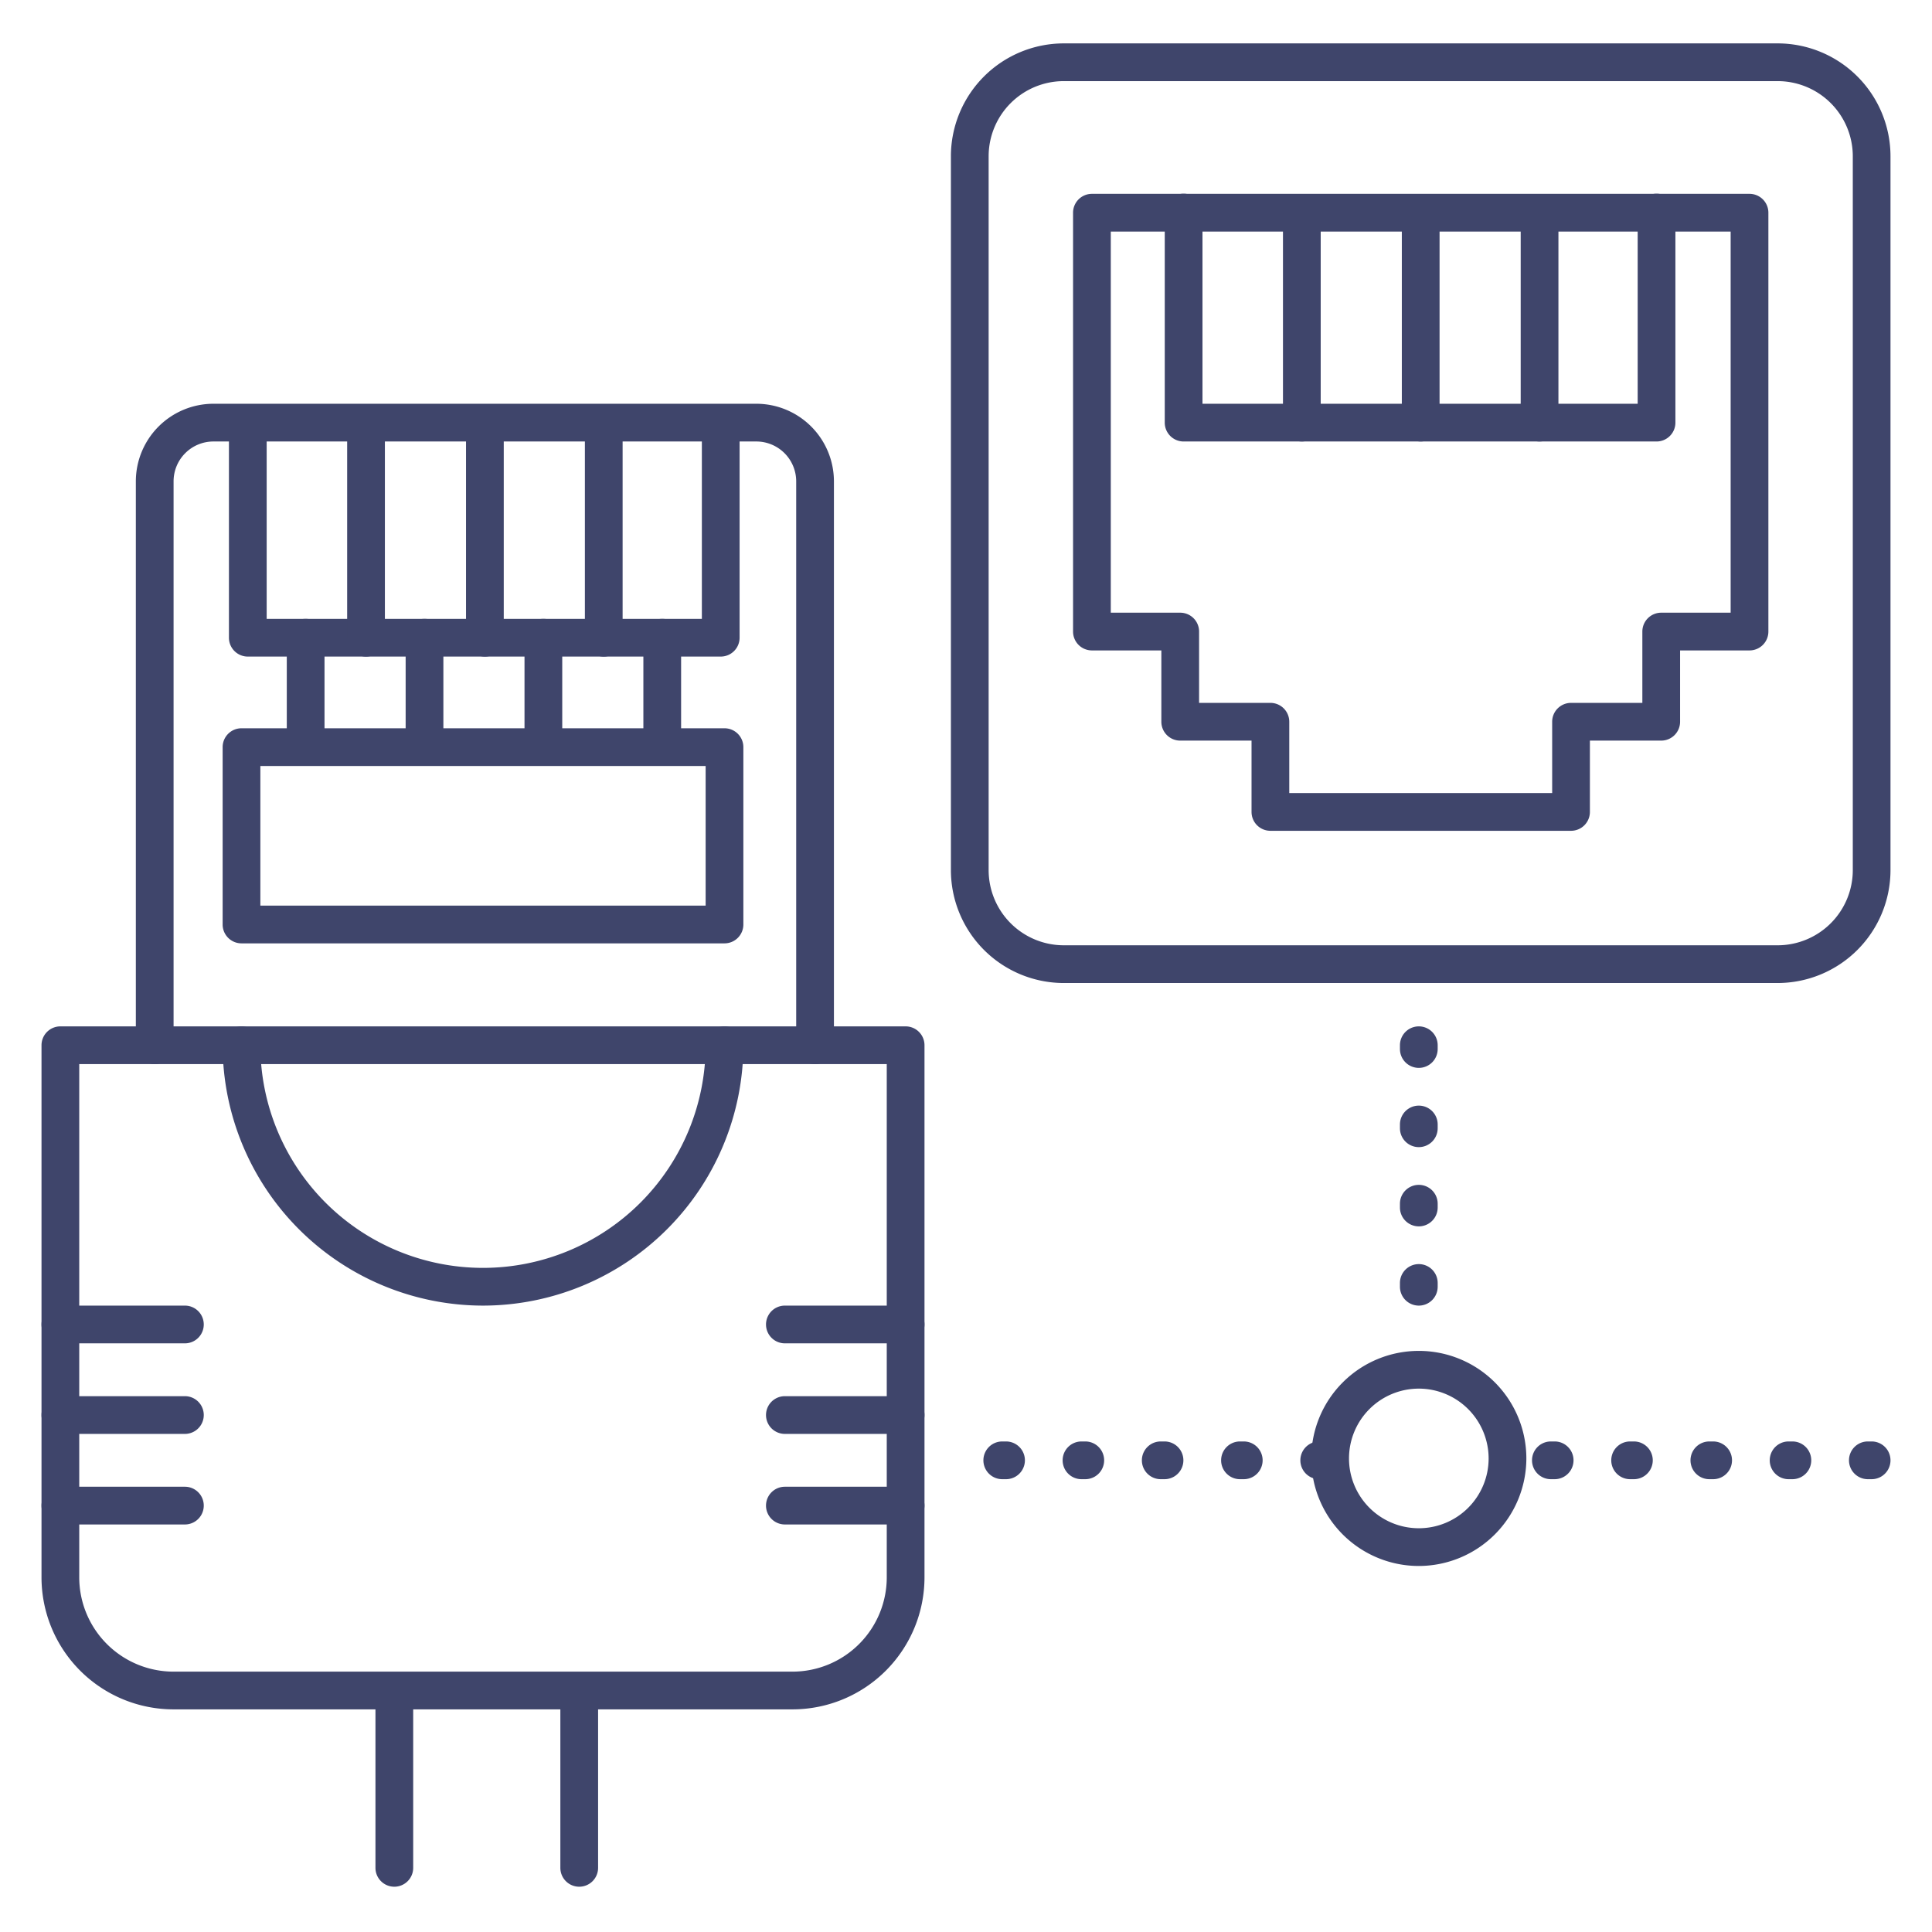 <?xml version="1.0" ?><svg viewBox="0 0 512 512" xmlns="http://www.w3.org/2000/svg"><defs><style>.cls-1{fill:#3f456b;}</style></defs><title/><g id="Lines"><path class="cls-1" d="M376,415a28.5,28.5,0,1,1,28.5-28.5A28.54,28.54,0,0,1,376,415Zm0-47a18.5,18.5,0,1,0,18.5,18.5A18.52,18.52,0,0,0,376,368Z"/><path class="cls-1" d="M471.11,260.51H281.9a29.94,29.94,0,0,1-29.9-29.9V41.39A29.93,29.93,0,0,1,281.9,11.5H471.11A29.93,29.93,0,0,1,501,41.39V230.61A29.94,29.94,0,0,1,471.11,260.51ZM281.9,21.5A19.92,19.92,0,0,0,262,41.39V230.61a19.93,19.93,0,0,0,19.9,19.9H471.11a19.93,19.93,0,0,0,19.9-19.9V41.39a19.92,19.92,0,0,0-19.9-19.89Z"/><path class="cls-1" d="M416.34,220.17H336.67a5,5,0,0,1-5-5v-18.9h-18.9a5,5,0,0,1-5-5v-18.9h-18.4a5,5,0,0,1-5-5v-111a5,5,0,0,1,5-5H463.64a5,5,0,0,1,5,5v111a5,5,0,0,1-5,5h-18.4v18.9a5,5,0,0,1-5,5h-18.9v18.9A5,5,0,0,1,416.34,220.17Zm-74.67-10h69.67v-18.9a5,5,0,0,1,5-5h18.9v-18.9a5,5,0,0,1,5-5h18.4v-101H294.37v101h18.4a5,5,0,0,1,5,5v18.9h18.9a5,5,0,0,1,5,5Z"/><path class="cls-1" d="M439,117H313.67a5,5,0,0,1-5-5V56.33a5,5,0,1,1,10,0V107H434V56.33a5,5,0,1,1,10,0V112A5,5,0,0,1,439,117Z"/><path class="cls-1" d="M376.5,117a5,5,0,0,1-5-5V58a5,5,0,0,1,10,0v54A5,5,0,0,1,376.5,117Z"/><path class="cls-1" d="M345,117a5,5,0,0,1-5-5V57a5,5,0,0,1,10,0v55A5,5,0,0,1,345,117Z"/><path class="cls-1" d="M408,117a5,5,0,0,1-5-5V57a5,5,0,0,1,10,0v55A5,5,0,0,1,408,117Z"/><path class="cls-1" d="M191,174H65.67a5,5,0,0,1-5-5V113.33a5,5,0,0,1,10,0V164H186V113.33a5,5,0,1,1,10,0V169A5,5,0,0,1,191,174Z"/><path class="cls-1" d="M128.5,174a5,5,0,0,1-5-5V115a5,5,0,0,1,10,0v54A5,5,0,0,1,128.5,174Z"/><path class="cls-1" d="M97,174a5,5,0,0,1-5-5V114a5,5,0,0,1,10,0v55A5,5,0,0,1,97,174Z"/><path class="cls-1" d="M160,174a5,5,0,0,1-5-5V114a5,5,0,0,1,10,0v55A5,5,0,0,1,160,174Z"/><path class="cls-1" d="M41,282a5,5,0,0,1-5-5V127.56A20.58,20.58,0,0,1,56.55,107H200.44A20.58,20.58,0,0,1,221,127.56V277a5,5,0,0,1-5,5h0a5,5,0,0,1-5-5V127.56A10.57,10.57,0,0,0,200.44,117H56.55A10.56,10.56,0,0,0,46,127.56V277A5,5,0,0,1,41,282Z"/><path class="cls-1" d="M210,453H46a35,35,0,0,1-35-35V277a5,5,0,0,1,5-5H240a5,5,0,0,1,5,5V418A35,35,0,0,1,210,453ZM21,282V418a25,25,0,0,0,25,25H210a25,25,0,0,0,25-25V282Z"/><path class="cls-1" d="M192,250H64a5,5,0,0,1-5-5V198a5,5,0,0,1,5-5H192a5,5,0,0,1,5,5v47A5,5,0,0,1,192,250ZM69,240H187V203H69Z"/><path class="cls-1" d="M128,346a69.07,69.07,0,0,1-69-69,5,5,0,0,1,10,0,59,59,0,0,0,118,0,5,5,0,0,1,10,0A69.07,69.07,0,0,1,128,346Z"/><path class="cls-1" d="M104.5,500a5,5,0,0,1-5-5V448.25a5,5,0,0,1,10,0V495A5,5,0,0,1,104.5,500Z"/><path class="cls-1" d="M153.5,500a5,5,0,0,1-5-5V448.25a5,5,0,0,1,10,0V495A5,5,0,0,1,153.5,500Z"/></g><g id="Outline"><path class="cls-1" d="M81,200c-2.76,0-5-1.61-5-3.6V167.6c0-2,2.24-3.6,5-3.6s5,1.61,5,3.6v28.8C86,198.39,83.76,200,81,200Z"/><path class="cls-1" d="M112.5,200c-2.76,0-5-1.61-5-3.6V167.6c0-2,2.24-3.6,5-3.6s5,1.61,5,3.6v28.8C117.5,198.39,115.26,200,112.5,200Z"/><path class="cls-1" d="M144,200c-2.76,0-5-1.61-5-3.6V167.6c0-2,2.24-3.6,5-3.6s5,1.61,5,3.6v28.8C149,198.39,146.76,200,144,200Z"/><path class="cls-1" d="M175.5,200c-2.76,0-5-1.61-5-3.6V167.6c0-2,2.24-3.6,5-3.6s5,1.61,5,3.6v28.8C180.5,198.39,178.26,200,175.5,200Z"/><path class="cls-1" d="M49,356H16a5,5,0,0,1,0-10H49a5,5,0,0,1,0,10Z"/><path class="cls-1" d="M49,380H16a5,5,0,0,1,0-10H49a5,5,0,0,1,0,10Z"/><path class="cls-1" d="M49,404H16a5,5,0,0,1,0-10H49a5,5,0,0,1,0,10Z"/><path class="cls-1" d="M240,356H208a5,5,0,0,1,0-10h32a5,5,0,0,1,0,10Z"/><path class="cls-1" d="M240,380H208a5,5,0,0,1,0-10h32a5,5,0,0,1,0,10Z"/><path class="cls-1" d="M240,404H208a5,5,0,0,1,0-10h32a5,5,0,0,1,0,10Z"/><path class="cls-1" d="M376,346a5,5,0,0,1-5-5v-1a5,5,0,0,1,10,0v1A5,5,0,0,1,376,346Zm0-21a5,5,0,0,1-5-5v-1a5,5,0,0,1,10,0v1A5,5,0,0,1,376,325Zm0-21a5,5,0,0,1-5-5v-1a5,5,0,0,1,10,0v1A5,5,0,0,1,376,304Zm0-21a5,5,0,0,1-5-5v-1a5,5,0,0,1,10,0v1A5,5,0,0,1,376,283Z"/><path class="cls-1" d="M350.61,392h-1a5,5,0,0,1,0-10h1a5,5,0,0,1,0,10Zm-21,0h-1a5,5,0,0,1,0-10h1a5,5,0,0,1,0,10Zm-21,0h-1a5,5,0,0,1,0-10h1a5,5,0,0,1,0,10Zm-21,0h-1a5,5,0,0,1,0-10h1a5,5,0,0,1,0,10Zm-21,0h-1a5,5,0,0,1,0-10h1a5,5,0,0,1,0,10Z"/><path class="cls-1" d="M496,392h-1a5,5,0,0,1,0-10h1a5,5,0,0,1,0,10Zm-21,0h-1a5,5,0,0,1,0-10h1a5,5,0,0,1,0,10Zm-21,0h-1a5,5,0,0,1,0-10h1a5,5,0,0,1,0,10Zm-21,0h-1a5,5,0,0,1,0-10h1a5,5,0,0,1,0,10Zm-21,0h-1a5,5,0,0,1,0-10h1a5,5,0,0,1,0,10Z"/></g></svg>